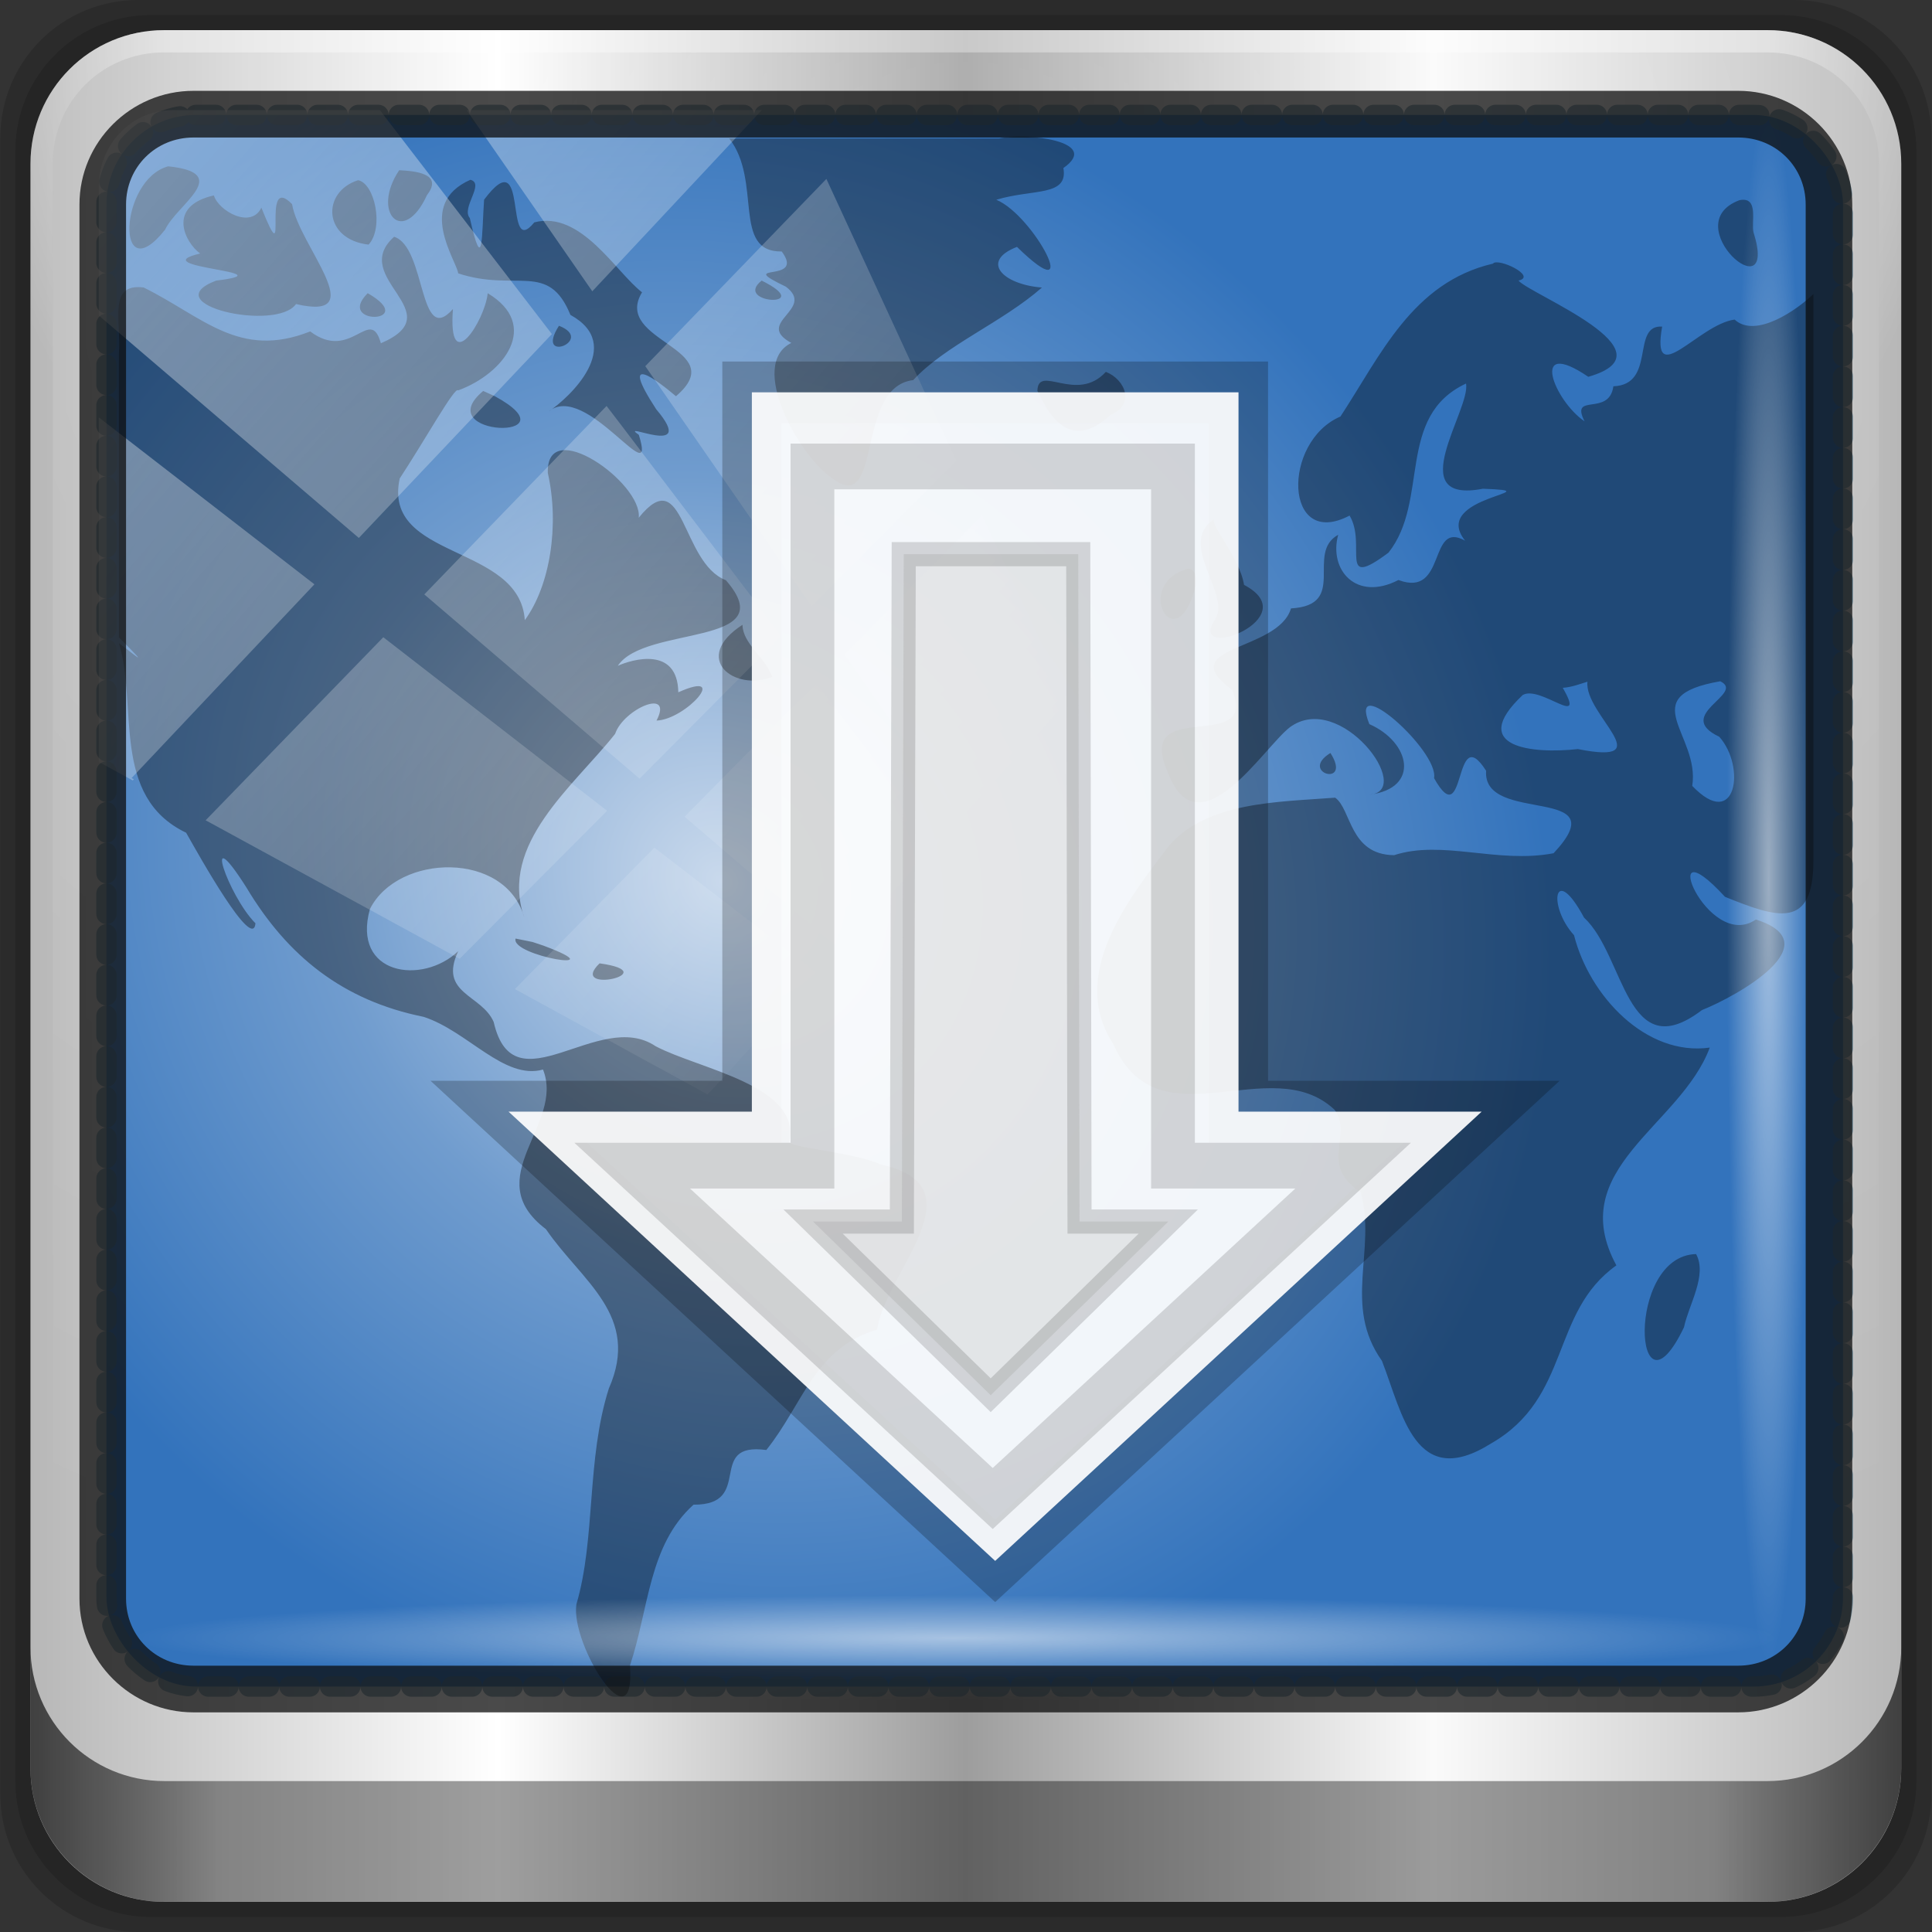 <?xml version="1.0" encoding="UTF-8" standalone="no"?>
<svg
   xmlns:dc="http://purl.org/dc/elements/1.1/"
   xmlns:cc="http://creativecommons.org/ns#"
   xmlns:rdf="http://www.w3.org/1999/02/22-rdf-syntax-ns#"
   xmlns:svg="http://www.w3.org/2000/svg"
   xmlns="http://www.w3.org/2000/svg"
   xmlns:xlink="http://www.w3.org/1999/xlink"
   xmlns:sodipodi="http://sodipodi.sourceforge.net/DTD/sodipodi-0.dtd"
   xmlns:inkscape="http://www.inkscape.org/namespaces/inkscape"
   height="96"
   width="96"
   sodipodi:docname="zeroinstall.svg"
   inkscape:version="1.0beta2 (2b71d25d45, 2019-12-03)"
   version="1.1"
   id="svg2"
   viewBox="0 0 96 96">
  <rect x="0" y="0" width="96" height="96" fill="#333333" stroke="none"/>
  <sodipodi:namedview
     inkscape:document-rotation="0"
     inkscape:snap-global="false"
     inkscape:current-layer="g5148"
     inkscape:window-maximized="1"
     inkscape:window-y="28"
     inkscape:window-x="0"
     inkscape:cy="49.251997"
     inkscape:cx="49.330979"
     inkscape:zoom="6.380697"
     showgrid="false"
     id="namedview47"
     inkscape:window-height="1016"
     inkscape:window-width="1920"
     inkscape:pageshadow="2"
     inkscape:pageopacity="0"
     guidetolerance="10"
     gridtolerance="10"
     objecttolerance="10"
     borderopacity="1"
     bordercolor="#666666"
     pagecolor="#ffffff" />
  <defs
     id="defs4">
    <linearGradient
       gradientTransform="matrix(0,-1,1,0,-1.5e-6,48)"
       gradientUnits="userSpaceOnUse"
       x2="47"
       x1="1"
       id="linearGradient3764">
      <stop
         id="stop7"
         style="stop-color:#c9d9ec;stop-opacity:1" />
      <stop
         offset="0.485"
         style="stop-color:#709cce;stop-opacity:1"
         id="stop1128" />
      <stop
         id="stop9"
         style="stop-color:#3373bc;stop-opacity:1"
         offset="1" />
    </linearGradient>
    <linearGradient
       inkscape:collect="always"
       id="linearGradient4133">
      <stop
         style="stop-color:#ffffff;stop-opacity:1;"
         offset="0"
         id="stop4135" />
      <stop
         style="stop-color:#ffffff;stop-opacity:0;"
         offset="1"
         id="stop4137" />
    </linearGradient>
    <linearGradient
       id="linearGradient5700">
      <stop
         id="stop5702"
         offset="0"
         style="stop-color:#ffffff;stop-opacity:0;" />
      <stop
         style="stop-color:#ffffff;stop-opacity:0.851;"
         offset="0.029"
         id="stop5704" />
      <stop
         id="stop5706"
         offset="0.052"
         style="stop-color:#ffffff;stop-opacity:0;" />
      <stop
         style="stop-color:#ffffff;stop-opacity:0;"
         offset="0.966"
         id="stop5712" />
      <stop
         style="stop-color:#ffffff;stop-opacity:0.851;"
         offset="0.979"
         id="stop5710" />
      <stop
         id="stop5708"
         offset="1"
         style="stop-color:#ffffff;stop-opacity:0;" />
    </linearGradient>
    <linearGradient
       id="linearGradient3921">
      <stop
         style="stop-color:#2cffee;stop-opacity:1;"
         offset="0"
         id="stop3923" />
      <stop
         style="stop-color:#00586e;stop-opacity:1;"
         offset="1"
         id="stop3925" />
    </linearGradient>
    <linearGradient
       id="linearGradient4091-0-3-0-7">
      <stop
         style="stop-color:#ffffff;stop-opacity:1;"
         offset="0"
         id="stop4093-3-6-4-2" />
      <stop
         id="stop4099-6-1-8-3"
         offset="0.8"
         style="stop-color:#ffffff;stop-opacity:1;" />
      <stop
         style="stop-color:#ffffff;stop-opacity:0;"
         offset="1"
         id="stop4095-1-0-7-9" />
    </linearGradient>
    <linearGradient
       id="linearGradient3832-0-6-1-1">
      <stop
         style="stop-color:#000000;stop-opacity:1;"
         offset="0"
         id="stop3834-6-3-7-1" />
      <stop
         id="stop3872-2-4"
         offset="0.1"
         style="stop-color:#000000;stop-opacity:0.588;" />
      <stop
         style="stop-color:#000000;stop-opacity:0.588;"
         offset="0.9"
         id="stop3844-6-2-7-6" />
      <stop
         style="stop-color:#000000;stop-opacity:1;"
         offset="1"
         id="stop3836-5-0-2-9" />
    </linearGradient>
    <linearGradient
       inkscape:collect="always"
       xlink:href="#linearGradient6139-0"
       id="linearGradient3923"
       x1="6"
       y1="47"
       x2="90"
       y2="47"
       gradientUnits="userSpaceOnUse" />
    <linearGradient
       id="linearGradient6139-0">
      <stop
         id="stop6141-2"
         offset="0"
         style="stop-color:#b7b7b7;stop-opacity:1;" />
      <stop
         style="stop-color:#ffffff;stop-opacity:1;"
         offset="0.25"
         id="stop6151-0" />
      <stop
         style="stop-color:#9d9d9d;stop-opacity:1;"
         offset="0.5"
         id="stop6147-1" />
      <stop
         id="stop6149-4"
         offset="0.75"
         style="stop-color:#fafafa;stop-opacity:1;" />
      <stop
         id="stop6143-4"
         offset="1"
         style="stop-color:#b7b7b7;stop-opacity:1;" />
    </linearGradient>
    <linearGradient
       inkscape:collect="always"
       xlink:href="#linearGradient6139-0"
       id="linearGradient4071"
       gradientUnits="userSpaceOnUse"
       gradientTransform="matrix(1.103,0,0,1.102,-38.5,-45.284)"
       x1="6"
       y1="47"
       x2="90"
       y2="47" />
    <radialGradient
       inkscape:collect="always"
       xlink:href="#linearGradient4133"
       id="radialGradient4073"
       gradientUnits="userSpaceOnUse"
       gradientTransform="matrix(0,1.786,-2.249,0,28.434,-312.482)"
       cx="158"
       cy="6.213"
       fx="158"
       fy="6.213"
       r="41" />
    <radialGradient
       inkscape:collect="always"
       xlink:href="#linearGradient4091-0-3-0-7"
       id="radialGradient4075"
       gradientUnits="userSpaceOnUse"
       gradientTransform="matrix(-1.183,0,0,-0.964,71.244,-65.804)"
       cx="48"
       cy="-27"
       fx="48"
       fy="-27"
       r="42" />
    <linearGradient
       inkscape:collect="always"
       xlink:href="#linearGradient4133"
       id="linearGradient4767"
       gradientUnits="userSpaceOnUse"
       x1="2.771"
       y1="-28.642"
       x2="50.528"
       y2="14.514" />
    <clipPath
       clipPathUnits="userSpaceOnUse"
       id="clipPath4156-4">
      <path
         style="opacity:0.6;fill:#ffffff;fill-opacity:1;stroke:none"
         d="m 27.046,-55.695 -14.214,13.321 0.061,0 15.653,21.771 10.231,-10.546 C 38.562,-32.302 27.468,-54.819 27.046,-55.695 Z M 9.647,-39.383 -5.241,-25.321 15.988,-7.806 26.372,-18.383 9.647,-39.383 Z m 31.491,12.951 -9.741,9.714 8.945,12.458 7.781,-7.555 -6.984,-14.617 z m -49.84,4.379 -13.754,12.982 26.283,13.846 0.061,-0.062 -0.123,-0.062 L 13.599,-5.401 -8.702,-22.053 Z m 38.015,7.401 -9.803,9.775 11.579,9.559 7.628,-7.401 -8.669,-11.009 -0.735,-0.925 z m 20.187,5.674 -7.383,7.216 6.188,8.542 5.82,-6.137 -4.626,-9.621 z m -32.195,6.322 -9.557,9.498 13.662,7.185 7.934,-7.678 -12.039,-9.004 z m 23.312,2.374 -7.107,6.938 8.363,6.907 5.361,-5.674 -0.061,-0.092 -0.092,0.123 -6.464,-8.203 z m -8.73,8.542 -7.505,7.339 10.354,5.458 c 1.397,-1.321 5.675,-6.123 5.851,-6.322 L 31.886,8.26 Z"
         id="path4158-0"
         inkscape:connector-curvature="0" />
    </clipPath>
    <linearGradient
       inkscape:collect="always"
       xlink:href="#linearGradient4133"
       id="linearGradient4112"
       gradientUnits="userSpaceOnUse"
       gradientTransform="matrix(1.138,0,0,1.142,-40.393,-45.011)"
       x1="45.999"
       y1="42.064"
       x2="76.198"
       y2="29.454" />
    <linearGradient
       gradientTransform="matrix(0.997,0,0,0.995,-33.374,-41.269)"
       inkscape:collect="always"
       xlink:href="#linearGradient3832-0-6-1-1"
       id="linearGradient4129"
       x1="1.5"
       y1="88.172"
       x2="94.5"
       y2="88.172"
       gradientUnits="userSpaceOnUse" />
    <radialGradient
       inkscape:collect="always"
       xlink:href="#linearGradient4133"
       id="radialGradient4139"
       cx="13.948"
       cy="44.893"
       fx="13.948"
       fy="44.893"
       r="43.199"
       gradientTransform="matrix(0.972,0,0,0.049,0.408,38.503)"
       gradientUnits="userSpaceOnUse" />
    <radialGradient
       inkscape:collect="always"
       xlink:href="#linearGradient4133"
       id="radialGradient4143"
       gradientUnits="userSpaceOnUse"
       gradientTransform="matrix(0.884,0,0,0.049,-10.686,-57.023)"
       cx="13.948"
       cy="44.893"
       fx="13.948"
       fy="44.893"
       r="43.199" />
    <radialGradient
       inkscape:collect="always"
       xlink:href="#linearGradient4133"
       id="radialGradient4478"
       gradientUnits="userSpaceOnUse"
       gradientTransform="matrix(0.931,0,0,0.047,27.981,70.063)"
       cx="13.948"
       cy="44.893"
       fx="13.948"
       fy="44.893"
       r="43.199" />
    <radialGradient
       inkscape:collect="always"
       xlink:href="#linearGradient4133"
       id="radialGradient4480"
       gradientUnits="userSpaceOnUse"
       gradientTransform="matrix(0.848,0,0,0.047,24.797,-80.287)"
       cx="13.948"
       cy="44.893"
       fx="13.948"
       fy="44.893"
       r="43.199" />
    <clipPath
       clipPathUnits="userSpaceOnUse"
       id="clipPath4156-4-0">
      <path
         style="opacity:0.6;fill:#ffffff;fill-opacity:1;stroke:none"
         d="m 27.046,-55.695 -14.214,13.321 0.061,0 15.653,21.771 10.231,-10.546 C 38.562,-32.302 27.468,-54.819 27.046,-55.695 Z M 9.647,-39.383 -5.241,-25.321 15.988,-7.806 26.372,-18.383 9.647,-39.383 Z m 31.491,12.951 -9.741,9.714 8.945,12.458 7.781,-7.555 -6.984,-14.617 z m -49.84,4.379 -13.754,12.982 26.283,13.846 0.061,-0.062 -0.123,-0.062 L 13.599,-5.401 -8.702,-22.053 Z m 38.015,7.401 -9.803,9.775 11.579,9.559 7.628,-7.401 -8.669,-11.009 -0.735,-0.925 z m 20.187,5.674 -7.383,7.216 6.188,8.542 5.82,-6.137 -4.626,-9.621 z m -32.195,6.322 -9.557,9.498 13.662,7.185 7.934,-7.678 -12.039,-9.004 z m 23.312,2.374 -7.107,6.938 8.363,6.907 5.361,-5.674 -0.061,-0.092 -0.092,0.123 -6.464,-8.203 z m -8.73,8.542 -7.505,7.339 10.354,5.458 c 1.397,-1.321 5.675,-6.123 5.851,-6.322 L 31.886,8.26 Z"
         id="path4158-0-3"
         inkscape:connector-curvature="0" />
    </clipPath>
    <radialGradient
       inkscape:collect="always"
       xlink:href="#linearGradient4128-0"
       id="radialGradient4134-8"
       cx="148"
       cy="42.016"
       fx="148"
       fy="42.016"
       r="42"
       gradientTransform="matrix(1,0,0,0.893,0,4.486)"
       gradientUnits="userSpaceOnUse" />
    <linearGradient
       id="linearGradient4128-0">
      <stop
         style="stop-color:#d8ecfa;stop-opacity:1;"
         offset="0"
         id="stop4130-3" />
      <stop
         style="stop-color:#ffffff;stop-opacity:0;"
         offset="1"
         id="stop4132-8" />
    </linearGradient>
    <radialGradient
       inkscape:collect="always"
       xlink:href="#linearGradient4133"
       id="radialGradient3426"
       gradientUnits="userSpaceOnUse"
       gradientTransform="matrix(0.844,0,0,0.047,-22.173,-18.77)"
       cx="13.948"
       cy="44.893"
       fx="13.948"
       fy="44.893"
       r="43.199" />
    <radialGradient
       inkscape:collect="always"
       xlink:href="#linearGradient4133"
       id="radialGradient3428"
       gradientUnits="userSpaceOnUse"
       gradientTransform="matrix(0.927,0,0,0.047,-33.356,22.869)"
       cx="13.948"
       cy="44.893"
       fx="13.948"
       fy="44.893"
       r="43.199" />
    <radialGradient
       inkscape:collect="always"
       xlink:href="#linearGradient4128-0"
       id="radialGradient3430"
       gradientUnits="userSpaceOnUse"
       gradientTransform="matrix(1,0,0,0.893,0,4.486)"
       cx="148"
       cy="42.016"
       fx="148"
       fy="42.016"
       r="42" />
    <radialGradient
       inkscape:collect="always"
       xlink:href="#linearGradient4133"
       id="radialGradient3450"
       gradientUnits="userSpaceOnUse"
       gradientTransform="matrix(0.893,0,0,0.048,-10.164,-56.383)"
       cx="13.948"
       cy="44.893"
       fx="13.948"
       fy="44.893"
       r="43.199" />
    <radialGradient
       inkscape:collect="always"
       xlink:href="#linearGradient4133"
       id="radialGradient3452"
       gradientUnits="userSpaceOnUse"
       gradientTransform="matrix(0.942,0,0,0.049,0.801,37.524)"
       cx="13.948"
       cy="44.893"
       fx="13.948"
       fy="44.893"
       r="43.199" />
    <radialGradient
       inkscape:collect="always"
       xlink:href="#linearGradient3764"
       id="radialGradient4230"
       cx="36.385"
       cy="53.529"
       fx="36.385"
       fy="53.529"
       r="43.669"
       gradientTransform="matrix(0.676,0.717,-0.657,0.618,12.947,-56.857)"
       gradientUnits="userSpaceOnUse" />
  </defs>
  <g
     id="layer1"
     inkscape:label="Layer 1"
     transform="translate(2.418628e-7,80)">
    <g
       id="g5148"
       transform="matrix(1.003,0,0,1.005,33.489,-38.527)">
      <g
         id="g5766"
         transform="matrix(0.884,0,0,0.834,-3.526,5.008)" />
      <path
         style="display:inline;opacity:0.15;fill:#000000;fill-opacity:1;fill-rule:nonzero;stroke:none"
         d="m 55.463,-41.269 -82.003,0 c -3.786,0 -6.834,3.043 -6.834,6.823 l 0,81.88 c 0,3.78 3.048,6.823 6.834,6.823 l 82.003,0 c 3.786,0 6.834,-3.043 6.834,-6.823 l 0,-81.88 c 0,-3.78 -3.048,-6.823 -6.834,-6.823 z"
         id="path3288"
         inkscape:connector-curvature="0" />
      <path
         inkscape:connector-curvature="0"
         id="path4085"
         d="m 54.822,-40.522 -80.722,0 c -3.727,0 -6.727,2.996 -6.727,6.717 l 0,80.6 c 0,3.721 3,6.717 6.727,6.717 l 80.722,0 c 3.727,0 6.727,-2.996 6.727,-6.717 l 0,-80.6 c 0,-3.721 -3,-6.717 -6.727,-6.717 z"
         style="display:inline;opacity:0.15;fill:#000000;fill-opacity:1;fill-rule:nonzero;stroke:none" />
      <path
         inkscape:connector-curvature="0"
         id="rect4251-1"
         d="m 54.181,-39.776 h -79.441 c -3.668,0 -6.62,2.948 -6.62,6.61 v 79.321 c 0,3.662 2.953,6.61 6.62,6.61 h 79.441 c 3.668,0 6.62,-2.948 6.62,-6.61 v -79.321 c 0,-3.662 -2.953,-6.61 -6.62,-6.61 z"
         style="display:inline;fill:url(#linearGradient4071);fill-opacity:1;fill-rule:nonzero;stroke:none;stroke-width:0.972" />
      <path
         sodipodi:nodetypes="sscccsccscccsss"
         inkscape:connector-curvature="0"
         id="path3400-6"
         d="m -25.259,-38.674 c -3.075,0 -5.517,2.438 -5.517,5.508 v 22.825 7.712 42.518 c 1.181,1.794 3.196,2.995 5.517,2.995 h 4.413 70.614 4.413 c 2.32,0 4.335,-1.201 5.517,-2.995 V -2.629 -10.34 -33.166 c 0,-3.071 -2.441,-5.508 -5.517,-5.508 z"
         style="display:inline;opacity:0.2;fill:url(#radialGradient4073);fill-opacity:1;fill-rule:nonzero;stroke:none;stroke-width:1.103" />
      <path
         inkscape:connector-curvature="0"
         id="path4236-5"
         d="m -25.259,-39.776 c -3.668,0 -6.62,2.948 -6.62,6.61 v 16.525 h 1.103 v -16.525 c 0,-3.071 2.441,-5.508 5.517,-5.508 h 79.441 c 3.075,0 5.517,2.438 5.517,5.508 v 16.525 h 1.103 v -16.525 c 0,-3.662 -2.953,-6.61 -6.62,-6.61 z"
         style="display:inline;opacity:0.45;fill:url(#radialGradient4075);fill-opacity:1;fill-rule:nonzero;stroke:none;stroke-width:1.103" />
      <path
         id="path4118"
         d="m -31.88,40.171 v 5.97 c 0,3.662 2.966,6.623 6.633,6.623 h 79.414 c 3.668,0 6.633,-2.961 6.633,-6.623 v -5.97 c 0,3.662 -2.966,6.623 -6.633,6.623 h -79.414 c -3.668,0 -6.633,-2.961 -6.633,-6.623 z"
         style="display:inline;opacity:0.65;fill:url(#linearGradient4129);fill-opacity:1;fill-rule:nonzero;stroke:none;stroke-width:0.996"
         inkscape:connector-curvature="0" />
      <rect
         ry="4.229"
         rx="0"
         y="38.585"
         x="-28.018"
         height="4.229"
         width="83.961"
         id="rect4131"
         style="opacity:0.55;fill:url(#radialGradient4139);fill-opacity:1;stroke:none;stroke-width:0.972" />
      <rect
         transform="rotate(90)"
         style="opacity:0.55;fill:url(#radialGradient4143);fill-opacity:1;stroke:none;stroke-width:0.972"
         id="rect4141"
         width="76.371"
         height="4.235"
         x="-36.542"
         y="-56.94"
         rx="0"
         ry="4.235" />
      <rect
         style="fill:url(#radialGradient4230);fill-opacity:1;stroke:#53768a;stroke-width:1.006;stroke-linecap:round;stroke-linejoin:round;stroke-miterlimit:4;stroke-dasharray:1.006, 1.006;stroke-dashoffset:0;stroke-opacity:0.6"
         id="rect4222"
         width="86.031"
         height="77.704"
         x="-28.115"
         y="-35.584"
         ry="4.423" />
      <path
         d="m 2.738,-34.419 c 1.65,2.105 0.113,5.621 2.601,5.586 1.212,1.628 -2.415,0.486 0.204,1.74 1.506,1.127 -1.593,1.771 0.272,2.782 -2.149,1.054 0.348,5.513 1.945,6.629 2.627,2.102 1.162,-4.451 4.093,-4.791 1.593,-1.728 4.391,-2.838 6.377,-4.577 -1.942,-0.15 -3.076,-1.299 -1.237,-2.01 3.384,3.296 0.849,-1.561 -1.025,-2.33 1.813,-0.548 3.576,-0.147 3.324,-1.569 1.916,-1.332 -1.842,-1.762 -3.183,-1.461 -4.457,0 -8.914,0 -13.371,0 z m -27.794,1.375 c -2.449,0.663 -2.62,6.226 -0.158,3.137 0.604,-1.268 3.396,-2.797 0.158,-3.137 z m 11.443,0.193 c -1.412,2.104 0.205,3.791 1.38,1.225 0.831,-1.072 -0.618,-1.185 -1.38,-1.225 z m 3.528,0.473 c -2.728,1.202 -0.672,4.004 -0.605,4.627 2.874,0.945 4.472,-0.618 5.559,2.053 2.734,1.498 -0.054,4.1 -1.08,4.778 1.849,-1.53 5.403,4.161 4.471,1.154 -1.111,-0.771 2.984,1.239 0.859,-1.268 -1.955,-2.994 0.155,-1.341 0.98,-0.642 2.804,-2.39 -3.173,-2.679 -1.681,-5.138 -1.307,-1.006 -3.022,-4.055 -5.337,-3.459 -1.55,1.905 -0.214,-4.151 -2.488,-1.12 -0.118,1.694 -0.043,3.843 -0.706,0.909 -0.444,-0.514 0.764,-1.708 0.027,-1.894 z m -5.563,0.021 c -1.831,0.58 -1.733,2.932 0.519,3.184 0.771,-0.835 0.306,-3.025 -0.519,-3.184 z m -7.146,0.752 c -2.378,0.536 -1.408,2.358 -0.679,2.872 -2.944,0.701 4.494,0.896 0.792,1.34 -3.08,1.169 2.966,2.546 3.958,1.16 3.803,0.884 0.137,-2.894 -0.197,-4.941 -1.612,-1.645 -0.064,3.791 -1.521,0.175 -0.509,1.074 -2.126,0.158 -2.352,-0.605 z m 75.579,0.236 c -3.192,1.187 1.984,5.667 0.697,1.591 -0.128,-0.492 0.288,-1.792 -0.697,-1.591 z m -66.646,1.805 c -2.293,2.048 2.915,3.742 -0.659,5.269 -0.536,-1.902 -1.458,0.952 -3.502,-0.585 -3.515,1.391 -5.312,-0.725 -8.255,-2.175 -1.768,-0.209 -1.103,1.596 -1.221,3.287 0,4.672 0,9.343 0,14.015 1.733,1.733 0.676,0.765 0,0.287 0.951,3.079 -0.419,7.58 3.33,9.371 0.637,1.124 3.312,5.911 3.435,4.478 -1.341,-1.335 -2.717,-5.336 -0.448,-1.77 2.032,3.39 4.773,5.588 8.778,6.395 2.189,0.708 3.99,3.141 5.915,2.606 1.089,2.728 -3.226,5.347 0.145,7.892 1.76,2.576 4.715,4.265 3.115,7.881 -1.119,3.532 -0.64,7.38 -1.607,10.67 -0.3,2.003 2.937,7.087 2.657,3.016 C -1.233,38.245 -1.258,35.132 0.969,33.128 4.015,33.151 1.551,30.015 4.575,30.425 6.42,28.126 6.954,25.384 10.068,24.471 10.44,21.681 15.245,17.408 10.281,16.322 8.932,15.69 5.458,15.462 5.723,15.15 6.261,12.382 1.231,11.594 -0.909,10.461 -3.719,8.565 -7.941,13.61 -8.931,9.263 -9.522,7.895 -11.682,7.873 -10.689,5.763 c -1.789,1.691 -5.288,1.177 -4.372,-2.089 1.391,-2.75 6.734,-2.88 7.644,0.428 -1.264,-3.648 2.443,-6.489 4.501,-9.084 0.419,-1.241 2.909,-2.307 2.052,-0.658 1.46,-0.05 3.672,-2.554 1.079,-1.398 -0.037,-2.283 -2.272,-1.634 -2.997,-1.31 1.343,-2.027 8.243,-0.919 5.354,-4.231 -2.239,-0.862 -2.052,-5.893 -4.317,-3.09 0.191,-1.727 -4.609,-5.107 -4.504,-2.211 0.586,2.591 0.107,5.576 -1.14,7.275 -0.26,-3.797 -7.074,-2.958 -6.198,-7.004 1.269,-1.928 2.752,-4.595 2.893,-4.355 2.274,-0.825 4.103,-3.226 1.467,-4.804 -0.141,1.376 -1.982,4.214 -1.723,0.781 -1.705,1.922 -1.316,-3.058 -2.913,-3.574 z m 54.434,1.332 c -3.995,0.929 -5.578,4.555 -7.555,7.559 -2.913,1.248 -2.802,6.609 0.452,4.897 0.871,1.446 -0.609,3.725 1.928,1.834 2.046,-2.574 0.358,-6.737 3.84,-8.36 0.254,1.262 -3.212,5.974 0.837,5.2 3.661,0.131 -2.661,0.347 -0.881,2.569 -1.85,-1.043 -0.889,2.849 -3.303,1.943 -2.092,1.081 -3.463,-0.502 -2.984,-2.237 -1.645,0.912 0.518,3.486 -2.339,3.641 -0.64,2.16 -5.902,1.834 -2.909,4.033 1.329,3.272 -4.95,0.205 -3.168,4.132 1.525,3.883 4.721,-1.287 6.018,-2.286 2.502,-1.844 6.209,3.145 3.958,3.33 2.524,-0.322 2.006,-2.604 -0.017,-3.487 -1.092,-2.693 3.458,1.321 3.206,2.671 1.605,2.857 0.944,-2.926 2.578,-0.365 -0.191,2.701 6.572,0.635 3.343,4.077 -2.776,0.531 -5.509,-0.68 -7.899,0.096 -2.224,-0.019 -2.113,-2.278 -2.923,-2.843 -2.83,0.218 -6.326,0.194 -8.22,2.366 -2.048,2.671 -5.002,6.405 -2.77,9.816 2.234,5.054 7.775,0.262 10.96,3.247 0.947,1.245 -0.82,2.724 1.296,4.072 0.796,2.872 -0.904,5.599 1.052,8.344 1.012,2.582 1.639,6.446 5.404,4.087 3.985,-2.279 2.923,-6.48 6.211,-8.807 -2.602,-4.785 3.183,-6.883 4.626,-10.768 -3.153,0.439 -5.962,-2.549 -6.724,-5.556 -1.325,-1.461 -0.983,-3.615 0.496,-0.87 2.034,1.873 2.078,7.43 5.84,4.572 1.72,-0.684 6.417,-3.292 2.674,-4.479 -2.412,1.661 -5.074,-4.962 -1.531,-1.121 2.575,1.038 4.379,1.657 4.379,-1.786 0,-9.276 0,-18.678 0,-28.017 -0.802,0.779 -2.863,2.218 -3.903,1.262 -1.79,0.237 -4.153,3.547 -3.59,0.347 -1.556,-0.098 -0.279,2.869 -2.416,2.952 -0.215,1.525 -2.159,0.282 -1.429,1.731 -1.5,-1.011 -2.77,-4.205 0.186,-2.2 4.39,-1.252 -2.895,-4.075 -3.457,-4.758 0.945,-0.215 -1.028,-1.151 -1.266,-0.838 z m -36.229,0.838 c -1.461,1.157 2.778,1.375 0,0 z m -19.517,0.623 c -1.634,1.625 2.603,1.494 0,0 z m 9.476,1.611 c -1.238,1.927 1.828,0.711 0,0 z m 27.093,2.278 c -1.449,1.585 -3.361,-0.417 -3.392,0.945 0.263,0.412 1.314,3.35 3.618,1.182 1.237,-0.496 0.75,-1.745 -0.226,-2.127 z m -30.847,0.945 c -2.748,2.281 4.667,2.491 0.582,0.262 z m 36.252,6.317 c -1.979,1.226 0.949,3.83 -0.043,5.054 -1.24,2.053 4.607,-0.145 1.484,-1.783 -0.223,-1.407 -1.829,-3.124 -1.441,-3.271 z m -1.334,2.471 c -2.757,0.741 -0.626,4.565 0.351,0.963 0.055,-0.209 0.129,-0.97 -0.351,-0.963 z M 3.394,-10.375 C 0.83,-8.713 2.996,-7.054 4.875,-7.802 4.489,-8.805 3.411,-9.437 3.394,-10.375 Z m 48.441,2.793 c 1.28,0.614 -2.345,1.662 -0.05,2.742 1.336,1.493 0.832,4.697 -1.339,2.429 0.403,-2.532 -2.943,-4.423 1.389,-5.172 z m -6.581,0.021 c -0.174,1.627 3.693,4.156 -0.475,3.33 -2.204,0.246 -5.505,-0.064 -2.729,-2.674 0.877,-0.501 3.181,1.727 1.982,-0.355 0.425,-0.026 0.821,-0.178 1.221,-0.301 z m -12.732,3.524 c -1.608,0.984 1.112,1.739 0,0 z M -7.846,5.138 c -0.271,0.859 5.085,1.73 1.389,0.353 L -7.008,5.307 Z m 4.161,1.225 c -1.624,1.567 3.347,0.468 0,0 z M 50.637,20.737 c -3.53,0.087 -3.06,8.74 -0.6,3.62 0.233,-1.111 1.169,-2.578 0.6,-3.62 z"
         inkscape:connector-curvature="0"
         id="path3522"
         style="display:inline;fill:#010101;fill-opacity:0.665;stroke:none;stroke-width:0.976;opacity:0.552" />
      <rect
         transform="matrix(0.921,0,0,0.953,-30.337,-7.23)"
         style="opacity:0.412;fill:url(#linearGradient4767);fill-opacity:1;stroke:none"
         id="rect4146"
         width="92"
         height="92"
         x="2"
         y="-30"
         rx="3.957"
         ry="3.957"
         clip-path="url(#clipPath4156-4-0)" />
      <rect
         transform="rotate(90)"
         style="opacity:0.55;fill:url(#radialGradient3450);fill-opacity:1;stroke:none;stroke-width:1.037"
         id="rect4141-5"
         width="77.164"
         height="4.106"
         x="-36.289"
         y="-56.302"
         rx="0"
         ry="4.106" />
      <rect
         ry="4.273"
         rx="0"
         y="37.608"
         x="-26.757"
         height="4.273"
         width="81.399"
         id="rect4131-3"
         style="opacity:0.55;fill:url(#radialGradient3452);fill-opacity:1;stroke:none;stroke-width:1.037" />
      <path
         style="color:#000000;font-style:normal;font-variant:normal;font-weight:normal;font-stretch:normal;font-size:medium;line-height:normal;font-family:sans-serif;font-variant-ligatures:normal;font-variant-position:normal;font-variant-caps:normal;font-variant-numeric:normal;font-variant-alternates:normal;font-feature-settings:normal;text-indent:0;text-align:start;text-decoration:none;text-decoration-line:none;text-decoration-style:solid;text-decoration-color:#000000;letter-spacing:normal;word-spacing:normal;text-transform:none;writing-mode:lr-tb;direction:ltr;text-orientation:mixed;dominant-baseline:auto;baseline-shift:baseline;text-anchor:start;white-space:normal;shape-padding:0;clip-rule:nonzero;display:inline;overflow:visible;visibility:visible;isolation:auto;mix-blend-mode:normal;color-interpolation:sRGB;color-interpolation-filters:linearRGB;solid-color:#000000;solid-opacity:1;vector-effect:none;fill:#000000;fill-opacity:0.223;fill-rule:nonzero;stroke:none;stroke-width:2.987;stroke-linecap:butt;stroke-linejoin:miter;stroke-miterlimit:4;stroke-dasharray:none;stroke-dashoffset:0;stroke-opacity:1;color-rendering:auto;image-rendering:auto;shape-rendering:auto;text-rendering:auto;enable-background:accumulate"
         d="m 2.395,-23.393 v 1.524 34.039 H -12.06 L 15.913,37.944 43.876,12.17 H 29.431 v -35.563 z m 2.927,3.05 H 26.504 v 35.563 h 9.645 L 15.913,33.873 -4.332,15.221 h 9.653 z"
         id="path45"
         inkscape:connector-curvature="0" />
      <path
         sodipodi:nodetypes="ccccccc"
         inkscape:connector-curvature="0"
         id="path1124"
         style="fill:#fefefe;fill-opacity:0.929;fill-rule:nonzero;stroke:none;stroke-width:0.897"
         d="M 3.859,-21.868 H 27.968 V 13.695 H 40.014 L 15.913,35.908 -8.196,13.695 H 3.859" />
      <path
         inkscape:connector-curvature="0"
         id="path1130"
         d="m 5.776,-19.334 v 1.129 33.44 H -4.934 L 15.791,34.331 36.508,15.235 H 25.806 v -34.569 z m 2.168,2.26 H 23.638 v 34.569 h 7.146 L 15.791,31.314 0.792,17.495 H 7.944 Z"
         style="color:#000000;font-style:normal;font-variant:normal;font-weight:normal;font-stretch:normal;font-size:medium;line-height:normal;font-family:sans-serif;font-variant-ligatures:normal;font-variant-position:normal;font-variant-caps:normal;font-variant-numeric:normal;font-variant-alternates:normal;font-feature-settings:normal;text-indent:0;text-align:start;text-decoration:none;text-decoration-line:none;text-decoration-style:solid;text-decoration-color:#000000;letter-spacing:normal;word-spacing:normal;text-transform:none;writing-mode:lr-tb;direction:ltr;text-orientation:mixed;dominant-baseline:auto;baseline-shift:baseline;text-anchor:start;white-space:normal;shape-padding:0;clip-rule:nonzero;display:inline;overflow:visible;visibility:visible;isolation:auto;mix-blend-mode:normal;color-interpolation:sRGB;color-interpolation-filters:linearRGB;solid-color:#000000;solid-opacity:1;vector-effect:none;fill:#000000;fill-opacity:0.143;fill-rule:nonzero;stroke:none;stroke-width:2.213;stroke-linecap:butt;stroke-linejoin:miter;stroke-miterlimit:4;stroke-dasharray:none;stroke-dashoffset:0;stroke-opacity:1;color-rendering:auto;image-rendering:auto;shape-rendering:auto;text-rendering:auto;enable-background:accumulate"
         sodipodi:nodetypes="ccccccccccccccccc" />
      <path
         inkscape:connector-curvature="0"
         d="m 11.383,-13.867 -0.093,32.997 H 6.891 l 8.8,8.586 8.798,-8.586 h -4.397 l -0.064,-32.997 z"
         style="fill:#b5b5b5;fill-opacity:0.281;fill-rule:nonzero;stroke:#000000;stroke-width:1.195;stroke-opacity:0.144;stroke-miterlimit:4;stroke-dasharray:none"
         id="path922" />
      <path
         inkscape:connector-curvature="0"
         id="path4989"
         d="m -23.803,-36.776 c -3.106,0 -5.649,2.527 -5.649,5.618 l 0,68.936 c 0,3.091 2.543,5.618 5.649,5.618 l 76.528,0 c 3.106,0 5.649,-2.527 5.649,-5.618 l 0,-68.936 c 0,-3.091 -2.543,-5.618 -5.649,-5.618 l -76.528,0 z m 0,2.308 76.528,0 c 1.882,0 3.341,1.473 3.341,3.31 l 0,68.936 c 0,1.837 -1.459,3.31 -3.341,3.31 l -76.528,0 c -1.882,0 -3.341,-1.473 -3.341,-3.31 l 0,-68.936 c 0,-1.837 1.459,-3.31 3.341,-3.31 z"
         style="color:#000000;font-style:normal;font-variant:normal;font-weight:normal;font-stretch:normal;font-size:medium;line-height:normal;font-family:Sans;-inkscape-font-specification:Sans;text-indent:0;text-align:start;text-decoration:none;text-decoration-line:none;letter-spacing:normal;word-spacing:normal;text-transform:none;direction:ltr;block-progression:tb;writing-mode:lr-tb;baseline-shift:baseline;text-anchor:start;display:inline;overflow:visible;visibility:visible;fill:#0b0b0b;fill-opacity:1;stroke:none;stroke-width:2.376;marker:none;enable-background:accumulate;opacity:0.742" />
    </g>
  </g>
  <g
     transform="translate(0,48)"
     id="g29">
    <g
       id="g31">
      <g
         id="g33"
         transform="translate(1,1)">
        <g
           id="g35"
           style="opacity:0.1">
          <!-- color: #5fad38 -->
        </g>
      </g>
    </g>
  </g>
  <g
     transform="translate(0,48)"
     id="g37">
    <g
       id="g39">
      <!-- color: #5fad38 -->
    </g>
  </g>
</svg>
